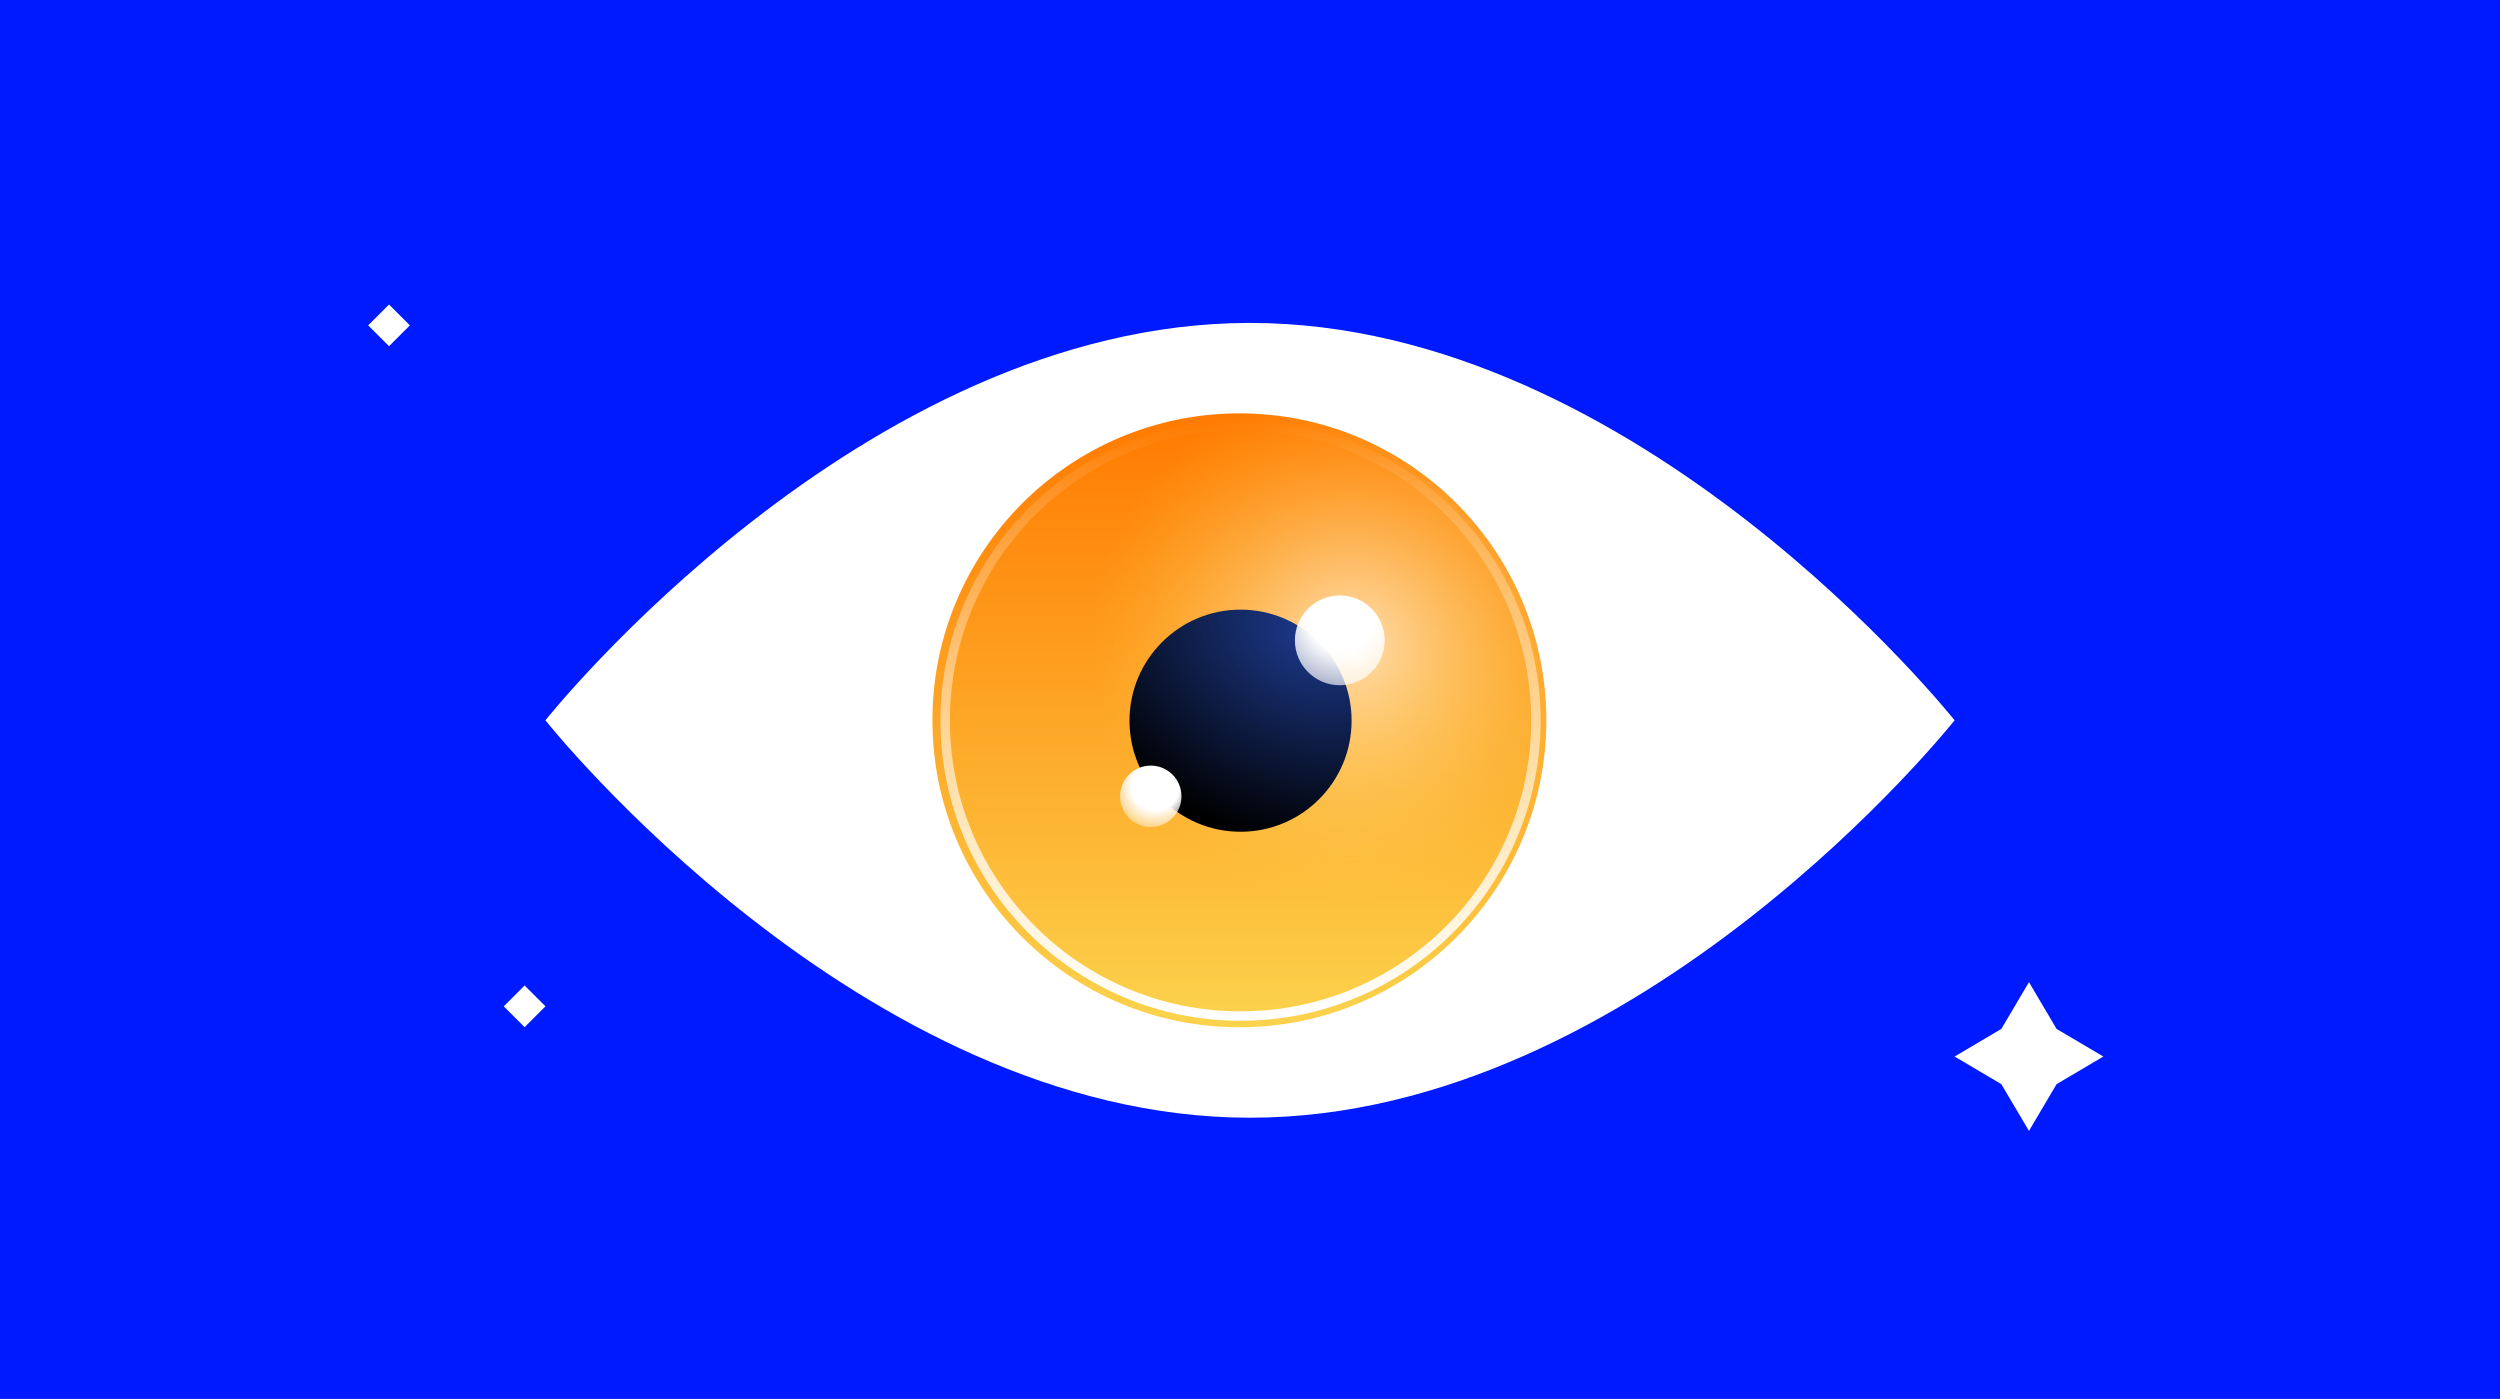 <svg width="529" height="296" viewBox="0 0 529 296" fill="none" xmlns="http://www.w3.org/2000/svg">
<rect x="0" y="0" width="529" height="296" fill="#808080" stroke="none"/>
<g clip-path="url(#clip0_55_301)">
<path d="M529 0H0V296H529V0Z" fill="#001AFF"/>
<path d="M435.17 229.41L429.33 239.3L423.48 229.41L413.59 223.56L423.48 217.72L429.33 207.82L435.17 217.72L445.07 223.56L435.17 229.41Z" fill="white"/>
<path d="M86.73 68.846L82.318 64.434L77.905 68.846L82.318 73.259L86.73 68.846Z" fill="white"/>
<path d="M115.42 212.94L111.008 208.528L106.595 212.94L111.008 217.353L115.42 212.94Z" fill="white"/>
<path d="M413.59 152.42C413.59 152.42 346.84 236.51 264.5 236.51C182.16 236.51 115.41 152.42 115.41 152.42C115.41 152.42 182.16 68.33 264.5 68.33C346.84 68.33 413.59 152.42 413.59 152.42Z" fill="white"/>
<path d="M262.25 217.37C298.121 217.37 327.2 188.291 327.2 152.42C327.2 116.549 298.121 87.47 262.25 87.47C226.379 87.47 197.3 116.549 197.3 152.42C197.3 188.291 226.379 217.37 262.25 217.37Z" fill="url(#paint0_linear_55_301)"/>
<path d="M262.25 217.37C298.121 217.37 327.2 188.291 327.2 152.42C327.2 116.549 298.121 87.47 262.25 87.47C226.379 87.47 197.3 116.549 197.3 152.42C197.3 188.291 226.379 217.37 262.25 217.37Z" fill="url(#paint1_radial_55_301)"/>
<path d="M325 152.5C325 187.018 297.018 215 262.5 215C227.982 215 200 187.018 200 152.5C200 117.982 227.982 90 262.5 90C297.018 90 325 117.982 325 152.5Z" stroke="url(#paint2_linear_55_301)" stroke-width="2"/>
<path d="M262.5 176C275.479 176 286 165.479 286 152.5C286 139.521 275.479 129 262.5 129C249.521 129 239 139.521 239 152.5C239 165.479 249.521 176 262.5 176Z" fill="url(#paint3_radial_55_301)"/>
<path d="M283.5 145C288.747 145 293 140.747 293 135.5C293 130.253 288.747 126 283.5 126C278.253 126 274 130.253 274 135.5C274 140.747 278.253 145 283.5 145Z" fill="url(#paint4_radial_55_301)"/>
<path d="M243.5 175C247.09 175 250 172.09 250 168.5C250 164.91 247.09 162 243.5 162C239.91 162 237 164.91 237 168.5C237 172.09 239.91 175 243.5 175Z" fill="url(#paint5_radial_55_301)"/>
</g>
<defs>
<linearGradient id="paint0_linear_55_301" x1="262.25" y1="87.47" x2="262.25" y2="217.37" gradientUnits="userSpaceOnUse">
<stop offset="0" stop-color="#FF7A00"/>
<stop offset="1" stop-color="#FCD34D"/>
</linearGradient>
<radialGradient id="paint1_radial_55_301" cx="0" cy="0" r="1" gradientUnits="userSpaceOnUse" gradientTransform="translate(286 136) rotate(144.583) scale(55.218 55.218)">
<stop stop-color="white" stop-opacity="0.67"/>
<stop offset="1" stop-color="#FCD34D" stop-opacity="0"/>
</radialGradient>
<linearGradient id="paint2_linear_55_301" x1="262.5" y1="89" x2="262.5" y2="216" gradientUnits="userSpaceOnUse">
<stop stop-color="white" stop-opacity="0"/>
<stop offset="1" stop-color="white"/>
</linearGradient>
<radialGradient id="paint3_radial_55_301" cx="0" cy="0" r="1" gradientUnits="userSpaceOnUse" gradientTransform="translate(277.5 134) rotate(109.654) scale(44.598 59.758)">
<stop stop-color="#1C398B"/>
<stop offset="1"/>
</radialGradient>
<radialGradient id="paint4_radial_55_301" cx="0" cy="0" r="1" gradientUnits="userSpaceOnUse" gradientTransform="translate(284 131) rotate(105.255) scale(17.103)">
<stop offset="0.396" stop-color="white"/>
<stop offset="1" stop-color="white" stop-opacity="0.51"/>
</radialGradient>
<radialGradient id="paint5_radial_55_301" cx="0" cy="0" r="1" gradientUnits="userSpaceOnUse" gradientTransform="translate(244.5 166.5) rotate(110.854) scale(11.236)">
<stop offset="0.446" stop-color="white"/>
<stop offset="1" stop-color="white" stop-opacity="0"/>
</radialGradient>
<clipPath id="clip0_55_301">
<rect width="529" height="296" fill="white"/>
</clipPath>
</defs>
</svg>
